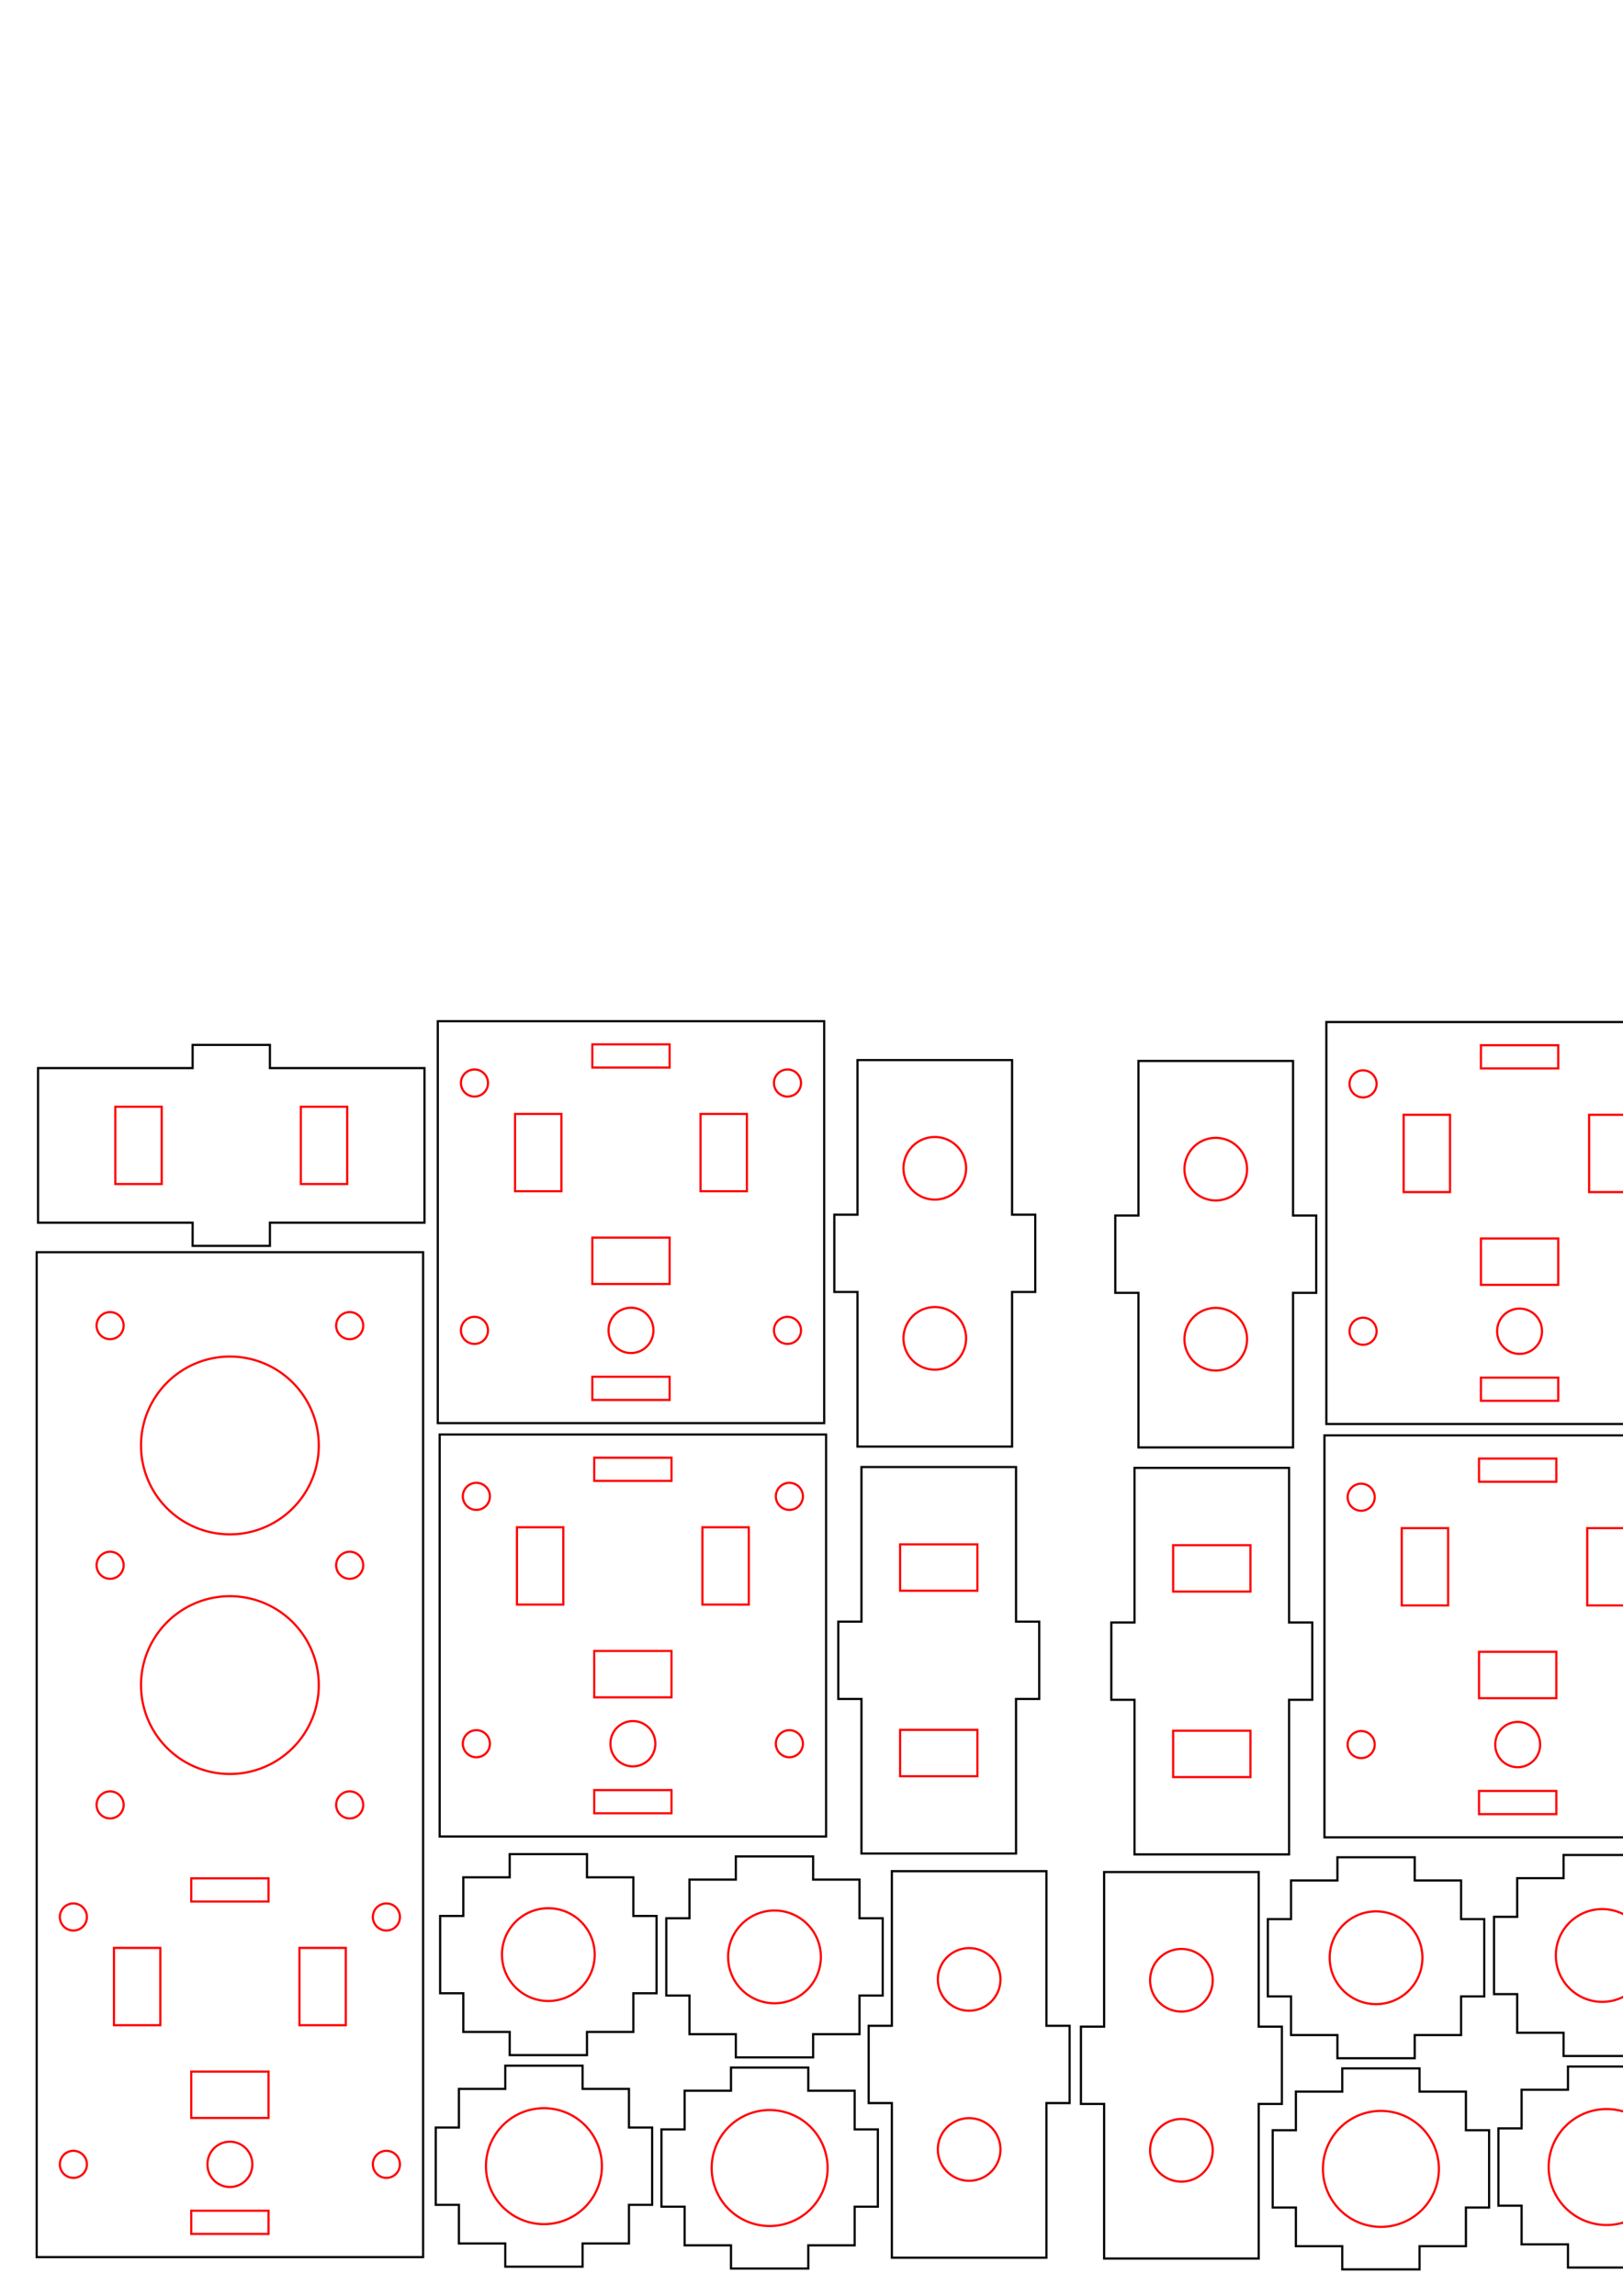 <?xml version="1.0" encoding="UTF-8" standalone="no"?>
<!-- Created with Inkscape (http://www.inkscape.org/) -->

<svg
   xmlns:dc="http://purl.org/dc/elements/1.1/"
   xmlns:cc="http://creativecommons.org/ns#"
   xmlns:rdf="http://www.w3.org/1999/02/22-rdf-syntax-ns#"
   xmlns:svg="http://www.w3.org/2000/svg"
   xmlns="http://www.w3.org/2000/svg"
   xmlns:sodipodi="http://sodipodi.sourceforge.net/DTD/sodipodi-0.dtd"
   xmlns:inkscape="http://www.inkscape.org/namespaces/inkscape"
   width="210mm"
   height="297mm"
   viewBox="0 0 744.094 1052.362"
   id="svg2"
   version="1.1"
   inkscape:version="0.91pre4 r13712"
   sodipodi:docname="XMotorMountAssembly.svg">
  <defs
     id="defs4">
    <marker
       orient="auto"
       id="DistanceX"
       style="overflow:visible"
       refX="0.0"
       refY="0.0">
      <path
         id="path3343"
         d="M 3,-3 L -3,3 M 0,-5 L  0,5"
         style="stroke:#000000; stroke-width:0.5" />
    </marker>
    <pattern
       id="Hatch"
       x="0"
       y="0"
       patternUnits="userSpaceOnUse"
       width="8"
       height="8">
      <path
         id="path3346"
         d="M8 4 l-4,4"
         stroke-width="0.25"
         stroke="#000000"
         linecap="square" />
      <path
         id="path3348"
         d="M6 2 l-4,4"
         stroke-width="0.25"
         stroke="#000000"
         linecap="square" />
      <path
         id="path3350"
         d="M4 0 l-4,4"
         stroke-width="0.25"
         stroke="#000000"
         linecap="square" />
    </pattern>
    <symbol
       id="*MODEL_SPACE" />
    <symbol
       id="*PAPER_SPACE" />
    <marker
       orient="auto"
       id="DistanceX-5"
       style="overflow:visible"
       refX="0.0"
       refY="0.0">
      <path
         id="path3400"
         d="M 3,-3 L -3,3 M 0,-5 L  0,5"
         style="stroke:#000000; stroke-width:0.5" />
    </marker>
    <pattern
       id="Hatch-2"
       x="0"
       y="0"
       patternUnits="userSpaceOnUse"
       width="8"
       height="8">
      <path
         id="path3403"
         d="M8 4 l-4,4"
         stroke-width="0.25"
         stroke="#000000"
         linecap="square" />
      <path
         id="path3405"
         d="M6 2 l-4,4"
         stroke-width="0.25"
         stroke="#000000"
         linecap="square" />
      <path
         id="path3407"
         d="M4 0 l-4,4"
         stroke-width="0.25"
         stroke="#000000"
         linecap="square" />
    </pattern>
    <symbol
       id="*MODEL_SPACE-2" />
    <symbol
       id="*PAPER_SPACE-2" />
    <marker
       orient="auto"
       id="DistanceX-0"
       style="overflow:visible"
       refX="0.0"
       refY="0.0">
      <path
         id="path3457"
         d="M 3,-3 L -3,3 M 0,-5 L  0,5"
         style="stroke:#000000; stroke-width:0.5" />
    </marker>
    <pattern
       id="Hatch-20"
       x="0"
       y="0"
       patternUnits="userSpaceOnUse"
       width="8"
       height="8">
      <path
         id="path3460"
         d="M8 4 l-4,4"
         stroke-width="0.25"
         stroke="#000000"
         linecap="square" />
      <path
         id="path3462"
         d="M6 2 l-4,4"
         stroke-width="0.25"
         stroke="#000000"
         linecap="square" />
      <path
         id="path3464"
         d="M4 0 l-4,4"
         stroke-width="0.25"
         stroke="#000000"
         linecap="square" />
    </pattern>
    <symbol
       id="*MODEL_SPACE-24" />
    <symbol
       id="*PAPER_SPACE-0" />
    <marker
       orient="auto"
       id="DistanceX-06"
       style="overflow:visible"
       refX="0.0"
       refY="0.0">
      <path
         id="path3526"
         d="M 3,-3 L -3,3 M 0,-5 L  0,5"
         style="stroke:#000000; stroke-width:0.5" />
    </marker>
    <pattern
       id="Hatch-5"
       x="0"
       y="0"
       patternUnits="userSpaceOnUse"
       width="8"
       height="8">
      <path
         id="path3529"
         d="M8 4 l-4,4"
         stroke-width="0.25"
         stroke="#000000"
         linecap="square" />
      <path
         id="path3531"
         d="M6 2 l-4,4"
         stroke-width="0.25"
         stroke="#000000"
         linecap="square" />
      <path
         id="path3533"
         d="M4 0 l-4,4"
         stroke-width="0.25"
         stroke="#000000"
         linecap="square" />
    </pattern>
    <symbol
       id="*MODEL_SPACE-9" />
    <symbol
       id="*PAPER_SPACE-6" />
    <marker
       orient="auto"
       id="DistanceX-3"
       style="overflow:visible"
       refX="0.0"
       refY="0.0">
      <path
         id="path3583"
         d="M 3,-3 L -3,3 M 0,-5 L  0,5"
         style="stroke:#000000; stroke-width:0.5" />
    </marker>
    <pattern
       id="Hatch-3"
       x="0"
       y="0"
       patternUnits="userSpaceOnUse"
       width="8"
       height="8">
      <path
         id="path3586"
         d="M8 4 l-4,4"
         stroke-width="0.25"
         stroke="#000000"
         linecap="square" />
      <path
         id="path3588"
         d="M6 2 l-4,4"
         stroke-width="0.25"
         stroke="#000000"
         linecap="square" />
      <path
         id="path3590"
         d="M4 0 l-4,4"
         stroke-width="0.25"
         stroke="#000000"
         linecap="square" />
    </pattern>
    <symbol
       id="*MODEL_SPACE-90" />
    <symbol
       id="*PAPER_SPACE-63" />
    <marker
       orient="auto"
       id="DistanceX-08"
       style="overflow:visible"
       refX="0.0"
       refY="0.0">
      <path
         id="path3637"
         d="M 3,-3 L -3,3 M 0,-5 L  0,5"
         style="stroke:#000000; stroke-width:0.5" />
    </marker>
    <pattern
       id="Hatch-4"
       x="0"
       y="0"
       patternUnits="userSpaceOnUse"
       width="8"
       height="8">
      <path
         id="path3640"
         d="M8 4 l-4,4"
         stroke-width="0.25"
         stroke="#000000"
         linecap="square" />
      <path
         id="path3642"
         d="M6 2 l-4,4"
         stroke-width="0.25"
         stroke="#000000"
         linecap="square" />
      <path
         id="path3644"
         d="M4 0 l-4,4"
         stroke-width="0.25"
         stroke="#000000"
         linecap="square" />
    </pattern>
    <symbol
       id="*MODEL_SPACE-4" />
    <symbol
       id="*PAPER_SPACE-4" />
    <marker
       orient="auto"
       id="DistanceX-8"
       style="overflow:visible"
       refX="0.0"
       refY="0.0">
      <path
         id="path4290"
         d="M 3,-3 L -3,3 M 0,-5 L  0,5"
         style="stroke:#000000; stroke-width:0.5" />
    </marker>
    <pattern
       id="Hatch-36"
       x="0"
       y="0"
       patternUnits="userSpaceOnUse"
       width="8"
       height="8">
      <path
         id="path4293"
         d="M8 4 l-4,4"
         stroke-width="0.25"
         stroke="#000000"
         linecap="square" />
      <path
         id="path4295"
         d="M6 2 l-4,4"
         stroke-width="0.25"
         stroke="#000000"
         linecap="square" />
      <path
         id="path4297"
         d="M4 0 l-4,4"
         stroke-width="0.25"
         stroke="#000000"
         linecap="square" />
    </pattern>
    <symbol
       id="*MODEL_SPACE-7" />
    <symbol
       id="*PAPER_SPACE-9" />
  </defs>
  <sodipodi:namedview
     id="base"
     pagecolor="#ffffff"
     bordercolor="#666666"
     borderopacity="1.0"
     inkscape:pageopacity="0.0"
     inkscape:pageshadow="2"
     inkscape:zoom="0.98994949"
     inkscape:cx="541.71681"
     inkscape:cy="770.49772"
     inkscape:document-units="px"
     inkscape:current-layer="g4303"
     showgrid="false"
     inkscape:window-width="1920"
     inkscape:window-height="1017"
     inkscape:window-x="1912"
     inkscape:window-y="-8"
     inkscape:window-maximized="1" />
  <g
     inkscape:label="Layer 1"
     inkscape:groupmode="layer"
     id="layer1">
    <g
       id="g3354"
       inkscape:label="0"
       transform="translate(313.881,-23.138)">
      <path
         style="fill:none;stroke:#000000"
         d="m 599.426,709.156 0,10.631 -21.26,0 0,17.715 -10.629,0 0,35.434 10.629,0 0,17.717 21.26,0 0,10.631 35.434,0 0,-10.631 21.26,0 0,-17.717 10.631,0 0,-35.434 -10.631,0 0,-17.715 -21.26,0 0,-10.631 -35.434,0 z"
         transform="translate(-578.166,261.71)"
         id="path3356"
         inkscape:connector-curvature="0" />
      <path
         id="path3362"
         d="m 65.551,1016.929 a 26.575,26.575 0 1 0 -53.15,0 26.575,26.575 0 1 0 53.15,0 z"
         style="fill:none;stroke:#ff0000"
         inkscape:connector-curvature="0" />
    </g>
    <g
       id="g3411"
       inkscape:label="0"
       transform="translate(580.39,-358.491)">
      <path
         style="fill:none;stroke:#000000"
         d="m -243.026,1209.437 0,10.631 -21.26,0 0,17.717 -10.631,0 0,35.432 10.631,0 0,17.717 21.26,0 0,10.631 35.434,0 0,-10.631 21.26,0 0,-17.717 10.629,0 0,-35.432 -10.629,0 0,-17.717 -21.26,0 0,-10.631 -35.434,0 z"
         id="path3413"
         inkscape:connector-curvature="0" />
      <path
         id="path3419"
         d="m -204.049,1255.501 a 21.26,21.26 0 1 0 -42.52,0 21.26,21.26 0 1 0 42.52,0 z"
         style="fill:none;stroke:#ff0000"
         inkscape:connector-curvature="0" />
    </g>
    <g
       id="g3468"
       inkscape:label="0"
       transform="translate(201.571,-210.551)">
      <path
         id="path3470"
         d="m 177.165,1052.362 -177.165,0 0,-184.252 177.165,0 0,184.252 z"
         style="fill:none;stroke:#000000"
         inkscape:connector-curvature="0" />
      <path
         id="path3474"
         d="m 106.299,1041.732 -35.433,0 0,-10.63 35.433,0 0,10.63 z"
         style="fill:none;stroke:#ff0000"
         inkscape:connector-curvature="0" />
      <path
         id="path3476"
         d="m 106.299,988.583 -35.433,0 0,-21.26 35.433,0 0,21.26 z"
         style="fill:none;stroke:#ff0000"
         inkscape:connector-curvature="0" />
      <path
         id="path3478"
         d="m 56.693,910.63 -21.26,0 0,35.433 21.26,0 0,-35.433 z"
         style="fill:none;stroke:#ff0000"
         inkscape:connector-curvature="0" />
      <path
         id="path3480"
         d="m 106.299,878.74 -35.433,0 0,10.63 35.433,0 0,-10.63 z"
         style="fill:none;stroke:#ff0000"
         inkscape:connector-curvature="0" />
      <path
         id="path3482"
         d="m 141.732,910.63 0,35.433 -21.26,0 0,-35.433 21.26,0 z"
         style="fill:none;stroke:#ff0000"
         inkscape:connector-curvature="0" />
      <path
         id="path3484"
         d="m 98.858,1009.842 a 10.276,10.276 0 1 0 -20.551,0 10.276,10.276 0 1 0 20.551,0 z"
         style="fill:none;stroke:#ff0000"
         inkscape:connector-curvature="0" />
      <path
         id="path3486"
         d="m 23.031,896.457 a 6.201,6.201 0 1 0 -12.402,0 6.201,6.201 0 1 0 12.402,0 z"
         style="fill:none;stroke:#ff0000"
         inkscape:connector-curvature="0" />
      <path
         id="path3488"
         d="m 166.535,896.457 a 6.201,6.201 0 1 0 -12.402,0 6.201,6.201 0 1 0 12.402,0 z"
         style="fill:none;stroke:#ff0000"
         inkscape:connector-curvature="0" />
      <path
         id="path3490"
         d="m 23.031,1009.842 a 6.201,6.201 0 1 0 -12.402,0 6.201,6.201 0 1 0 12.402,0 z"
         style="fill:none;stroke:#ff0000"
         inkscape:connector-curvature="0" />
      <path
         id="path3492"
         d="m 166.535,1009.842 a 6.201,6.201 0 1 0 -12.402,0 6.201,6.201 0 1 0 12.402,0 z"
         style="fill:none;stroke:#ff0000"
         inkscape:connector-curvature="0" />
    </g>
    <g
       id="g3537"
       inkscape:label="0"
       transform="matrix(0,1,-1,0,1447.319,672.467)">
      <path
         style="fill:none;stroke:#000000"
         d="m -640.574,326.299 0,10.631 -70.865,0 0,70.865 70.865,0 0,10.631 35.434,0 0,-10.631 70.865,0 0,-70.865 -70.865,0 0,-10.631 -35.434,0 z"
         transform="translate(711.44,644.567)"
         id="path3539"
         inkscape:connector-curvature="0" />
      <path
         id="path3549"
         d="m 56.693,999.213 -21.26,0 0,35.433 21.26,0 0,-35.433 z"
         style="fill:none;stroke:#ff0000"
         inkscape:connector-curvature="0" />
      <path
         id="path3553"
         d="m 141.732,999.213 0,35.433 -21.26,0 0,-35.433 21.26,0 z"
         style="fill:none;stroke:#ff0000"
         inkscape:connector-curvature="0" />
    </g>
    <g
       id="g3594"
       inkscape:label="0"
       transform="matrix(0,1,-1,0,1461.252,857.719)">
      <path
         style="fill:none;stroke:#000000"
         d="m -757.717,577.729 0,10.629 -70.865,0 0,70.867 70.865,0 0,10.629 35.434,0 0,-10.629 70.865,0 0,-70.867 -70.865,0 0,-10.629 -35.434,0 z"
         transform="translate(828.583,393.138)"
         id="path3596"
         inkscape:connector-curvature="0" />
      <path
         id="path3600"
         d="m 63.957,1016.929 a 14.35,14.35 0 1 0 -28.701,0 14.35,14.35 0 1 0 28.701,0 z"
         style="fill:none;stroke:#ff0000"
         inkscape:connector-curvature="0" />
      <path
         id="path3608"
         d="m 141.909,1016.929 a 14.35,14.35 0 1 0 -28.701,0 14.35,14.35 0 1 0 28.701,0 z"
         style="fill:none;stroke:#ff0000"
         inkscape:connector-curvature="0" />
    </g>
    <g
       id="g3648"
       inkscape:label="0"
       transform="translate(16.816,-17.742)">
      <path
         id="path3650"
         d="m 177.165,1052.362 -177.165,0 0,-460.63 177.165,0 0,460.63 z"
         style="fill:none;stroke:#000000"
         inkscape:connector-curvature="0" />
      <path
         id="path3654"
         d="m 129.331,680.315 a 40.748,40.748 0 1 0 -81.496,0 40.748,40.748 0 1 0 81.496,0 z"
         style="fill:none;stroke:#ff0000"
         inkscape:connector-curvature="0" />
      <path
         id="path3656"
         d="m 39.862,625.394 a 6.201,6.201 0 1 0 -12.402,0 6.201,6.201 0 1 0 12.402,0 z"
         style="fill:none;stroke:#ff0000"
         inkscape:connector-curvature="0" />
      <path
         id="path3658"
         d="m 39.862,735.236 a 6.201,6.201 0 1 0 -12.402,0 6.201,6.201 0 1 0 12.402,0 z"
         style="fill:none;stroke:#ff0000"
         inkscape:connector-curvature="0" />
      <path
         id="path3660"
         d="m 149.705,735.236 a 6.201,6.201 0 1 0 -12.402,0 6.201,6.201 0 1 0 12.402,0 z"
         style="fill:none;stroke:#ff0000"
         inkscape:connector-curvature="0" />
      <path
         id="path3662"
         d="m 149.705,625.394 a 6.201,6.201 0 1 0 -12.402,0 6.201,6.201 0 1 0 12.402,0 z"
         style="fill:none;stroke:#ff0000"
         inkscape:connector-curvature="0" />
      <path
         id="path3664"
         d="m 56.693,910.63 -21.26,0 0,35.433 21.26,0 0,-35.433 z"
         style="fill:none;stroke:#ff0000"
         inkscape:connector-curvature="0" />
      <path
         id="path3666"
         d="m 120.472,946.063 0,-35.433 21.26,0 0,35.433 -21.26,0 z"
         style="fill:none;stroke:#ff0000"
         inkscape:connector-curvature="0" />
      <path
         id="path3668"
         d="m 70.866,889.37 35.433,0 0,-10.63 -35.433,0 0,10.63 z"
         style="fill:none;stroke:#ff0000"
         inkscape:connector-curvature="0" />
      <path
         id="path3670"
         d="m 70.866,988.583 35.433,0 0,-21.26 -35.433,0 0,21.26 z"
         style="fill:none;stroke:#ff0000"
         inkscape:connector-curvature="0" />
      <path
         id="path3672"
         d="m 166.535,896.457 a 6.201,6.201 0 1 0 -12.402,0 6.201,6.201 0 1 0 12.402,0 z"
         style="fill:none;stroke:#ff0000"
         inkscape:connector-curvature="0" />
      <path
         id="path3674"
         d="m 23.031,896.457 a 6.201,6.201 0 1 0 -12.402,0 6.201,6.201 0 1 0 12.402,0 z"
         style="fill:none;stroke:#ff0000"
         inkscape:connector-curvature="0" />
      <path
         id="path3676"
         d="m 70.866,1031.102 35.433,0 0,10.63 -35.433,0 0,-10.63 z"
         style="fill:none;stroke:#ff0000"
         inkscape:connector-curvature="0" />
      <path
         id="path3678"
         d="m 98.858,1009.842 a 10.276,10.276 0 1 0 -20.551,0 10.276,10.276 0 1 0 20.551,0 z"
         style="fill:none;stroke:#ff0000"
         inkscape:connector-curvature="0" />
      <path
         id="path3680"
         d="m 23.031,1009.842 a 6.201,6.201 0 1 0 -12.402,0 6.201,6.201 0 1 0 12.402,0 z"
         style="fill:none;stroke:#ff0000"
         inkscape:connector-curvature="0" />
      <path
         id="path3682"
         d="m 166.535,1009.842 a 6.201,6.201 0 1 0 -12.402,0 6.201,6.201 0 1 0 12.402,0 z"
         style="fill:none;stroke:#ff0000"
         inkscape:connector-curvature="0" />
      <path
         id="path3684"
         d="m 129.331,790.157 a 40.748,40.748 0 1 0 -81.496,0 40.748,40.748 0 1 0 81.496,0 z"
         style="fill:none;stroke:#ff0000"
         inkscape:connector-curvature="0" />
      <path
         id="path3686"
         d="m 39.862,845.079 a 6.201,6.201 0 1 0 -12.402,0 6.201,6.201 0 1 0 12.402,0 z"
         style="fill:none;stroke:#ff0000"
         inkscape:connector-curvature="0" />
      <path
         id="path3688"
         d="m 149.705,845.079 a 6.201,6.201 0 1 0 -12.402,0 6.201,6.201 0 1 0 12.402,0 z"
         style="fill:none;stroke:#ff0000"
         inkscape:connector-curvature="0" />
    </g>
    <g
       id="g3411-2"
       inkscape:label="0"
       transform="translate(212.421,-120.965)">
      <path
         style="fill:none;stroke:#000000"
         d="m 287.998,306.299 0,10.631 -21.26,0 0,17.717 -10.631,0 0,35.432 10.631,0 0,17.717 21.26,0 0,10.631 35.434,0 0,-10.631 21.26,0 0,-17.717 10.629,0 0,-35.432 -10.629,0 0,-17.717 -21.26,0 0,-10.631 -35.434,0 z"
         transform="translate(-266.738,664.567)"
         id="path3413-6"
         inkscape:connector-curvature="0" />
      <path
         id="path3419-7"
         d="m 60.236,1016.929 a 21.26,21.26 0 1 0 -42.52,0 21.26,21.26 0 1 0 42.52,0 z"
         style="fill:none;stroke:#ff0000"
         inkscape:connector-curvature="0" />
    </g>
    <g
       id="g3354-3"
       inkscape:label="0"
       transform="translate(210.4,-23.991)">
      <path
         inkscape:connector-curvature="0"
         style="fill:none;stroke:#000000"
         d="m 599.426,709.156 0,10.631 -21.26,0 0,17.715 -10.629,0 0,35.434 10.629,0 0,17.717 21.26,0 0,10.631 35.434,0 0,-10.631 21.26,0 0,-17.717 10.631,0 0,-35.434 -10.631,0 0,-17.715 -21.26,0 0,-10.631 -35.434,0 z"
         transform="translate(-578.166,261.71)"
         id="path3356-4" />
      <path
         id="path3362-0"
         d="m 65.551,1016.929 a 26.575,26.575 0 1 0 -53.15,0 26.575,26.575 0 1 0 53.15,0 z"
         style="fill:none;stroke:#ff0000"
         inkscape:connector-curvature="0" />
    </g>
    <g
       id="g3468-1"
       inkscape:label="0"
       transform="translate(200.703,-400.017)">
      <path
         id="path3470-4"
         d="m 177.165,1052.362 -177.165,0 0,-184.252 177.165,0 0,184.252 z"
         style="fill:none;stroke:#000000"
         inkscape:connector-curvature="0" />
      <path
         id="path3474-9"
         d="m 106.299,1041.732 -35.433,0 0,-10.63 35.433,0 0,10.63 z"
         style="fill:none;stroke:#ff0000"
         inkscape:connector-curvature="0" />
      <path
         id="path3476-1"
         d="m 106.299,988.583 -35.433,0 0,-21.26 35.433,0 0,21.26 z"
         style="fill:none;stroke:#ff0000"
         inkscape:connector-curvature="0" />
      <path
         id="path3478-9"
         d="m 56.693,910.63 -21.26,0 0,35.433 21.26,0 0,-35.433 z"
         style="fill:none;stroke:#ff0000"
         inkscape:connector-curvature="0" />
      <path
         id="path3480-7"
         d="m 106.299,878.74 -35.433,0 0,10.63 35.433,0 0,-10.63 z"
         style="fill:none;stroke:#ff0000"
         inkscape:connector-curvature="0" />
      <path
         id="path3482-3"
         d="m 141.732,910.63 0,35.433 -21.26,0 0,-35.433 21.26,0 z"
         style="fill:none;stroke:#ff0000"
         inkscape:connector-curvature="0" />
      <path
         id="path3484-5"
         d="m 98.858,1009.842 a 10.276,10.276 0 1 0 -20.551,0 10.276,10.276 0 1 0 20.551,0 z"
         style="fill:none;stroke:#ff0000"
         inkscape:connector-curvature="0" />
      <path
         id="path3486-7"
         d="m 23.031,896.457 a 6.201,6.201 0 1 0 -12.402,0 6.201,6.201 0 1 0 12.402,0 z"
         style="fill:none;stroke:#ff0000"
         inkscape:connector-curvature="0" />
      <path
         id="path3488-1"
         d="m 166.535,896.457 a 6.201,6.201 0 1 0 -12.402,0 6.201,6.201 0 1 0 12.402,0 z"
         style="fill:none;stroke:#ff0000"
         inkscape:connector-curvature="0" />
      <path
         id="path3490-7"
         d="m 23.031,1009.842 a 6.201,6.201 0 1 0 -12.402,0 6.201,6.201 0 1 0 12.402,0 z"
         style="fill:none;stroke:#ff0000"
         inkscape:connector-curvature="0" />
      <path
         id="path3492-2"
         d="m 166.535,1009.842 a 6.201,6.201 0 1 0 -12.402,0 6.201,6.201 0 1 0 12.402,0 z"
         style="fill:none;stroke:#ff0000"
         inkscape:connector-curvature="0" />
    </g>
    <g
       id="g3594-0"
       inkscape:label="0"
       transform="matrix(0,1,-1,0,1445.501,485.922)">
      <path
         style="fill:none;stroke:#000000"
         d="m -757.717,577.729 0,10.629 -70.865,0 0,70.867 70.865,0 0,10.629 35.434,0 0,-10.629 70.865,0 0,-70.867 -70.865,0 0,-10.629 -35.434,0 z"
         transform="translate(828.583,393.138)"
         id="path3596-5"
         inkscape:connector-curvature="0" />
      <path
         id="path3600-6"
         d="m 63.957,1016.929 a 14.35,14.35 0 1 0 -28.701,0 14.35,14.35 0 1 0 28.701,0 z"
         style="fill:none;stroke:#ff0000"
         inkscape:connector-curvature="0" />
      <path
         id="path3608-1"
         d="m 141.909,1016.929 a 14.35,14.35 0 1 0 -28.701,0 14.35,14.35 0 1 0 28.701,0 z"
         style="fill:none;stroke:#ff0000"
         inkscape:connector-curvature="0" />
    </g>
    <g
       id="g3537-9"
       inkscape:label="0"
       transform="matrix(-1,0,0,-1,194.612,1541.959)">
      <path
         style="fill:none;stroke:#000000"
         d="m -640.574,326.299 0,10.631 -70.865,0 0,70.865 70.865,0 0,10.631 35.434,0 0,-10.631 70.865,0 0,-70.865 -70.865,0 0,-10.631 -35.434,0 z"
         transform="translate(711.44,644.567)"
         id="path3539-3"
         inkscape:connector-curvature="0" />
      <path
         id="path3549-2"
         d="m 56.693,999.213 -21.26,0 0,35.433 21.26,0 0,-35.433 z"
         style="fill:none;stroke:#ff0000"
         inkscape:connector-curvature="0" />
      <path
         id="path3553-5"
         d="m 141.732,999.213 0,35.433 -21.26,0 0,-35.433 21.26,0 z"
         style="fill:none;stroke:#ff0000"
         inkscape:connector-curvature="0" />
    </g>
    <g
       id="g3354-34"
       inkscape:label="0"
       transform="matrix(-1,0,0,1,672.08,-22.745)">
      <path
         style="fill:none;stroke:#000000"
         d="m 599.426,709.156 0,10.631 -21.26,0 0,17.715 -10.629,0 0,35.434 10.629,0 0,17.717 21.26,0 0,10.631 35.434,0 0,-10.631 21.26,0 0,-17.717 10.631,0 0,-35.434 -10.631,0 0,-17.715 -21.26,0 0,-10.631 -35.434,0 z"
         transform="translate(-578.166,261.71)"
         id="path3356-45"
         inkscape:connector-curvature="0" />
      <path
         id="path3362-7"
         d="m 65.551,1016.929 a 26.575,26.575 0 1 0 -53.15,0 26.575,26.575 0 1 0 53.15,0 z"
         style="fill:none;stroke:#ff0000"
         inkscape:connector-curvature="0" />
    </g>
    <g
       id="g3411-1"
       inkscape:label="0"
       transform="matrix(-1,0,0,1,405.571,-358.097)">
      <path
         style="fill:none;stroke:#000000"
         d="m -243.026,1209.437 0,10.631 -21.26,0 0,17.717 -10.631,0 0,35.432 10.631,0 0,17.717 21.26,0 0,10.631 35.434,0 0,-10.631 21.26,0 0,-17.717 10.629,0 0,-35.432 -10.629,0 0,-17.717 -21.26,0 0,-10.631 -35.434,0 z"
         id="path3413-68"
         inkscape:connector-curvature="0" />
      <path
         id="path3419-3"
         d="m -204.049,1255.501 a 21.26,21.26 0 1 0 -42.52,0 21.26,21.26 0 1 0 42.52,0 z"
         style="fill:none;stroke:#ff0000"
         inkscape:connector-curvature="0" />
    </g>
    <g
       id="g3468-0"
       inkscape:label="0"
       transform="matrix(-1,0,0,1,784.39,-210.158)">
      <path
         id="path3470-5"
         d="m 177.165,1052.362 -177.165,0 0,-184.252 177.165,0 0,184.252 z"
         style="fill:none;stroke:#000000"
         inkscape:connector-curvature="0" />
      <path
         id="path3474-7"
         d="m 106.299,1041.732 -35.433,0 0,-10.63 35.433,0 0,10.63 z"
         style="fill:none;stroke:#ff0000"
         inkscape:connector-curvature="0" />
      <path
         id="path3476-9"
         d="m 106.299,988.583 -35.433,0 0,-21.26 35.433,0 0,21.26 z"
         style="fill:none;stroke:#ff0000"
         inkscape:connector-curvature="0" />
      <path
         id="path3478-2"
         d="m 56.693,910.63 -21.26,0 0,35.433 21.26,0 0,-35.433 z"
         style="fill:none;stroke:#ff0000"
         inkscape:connector-curvature="0" />
      <path
         id="path3480-0"
         d="m 106.299,878.74 -35.433,0 0,10.63 35.433,0 0,-10.63 z"
         style="fill:none;stroke:#ff0000"
         inkscape:connector-curvature="0" />
      <path
         id="path3482-2"
         d="m 141.732,910.63 0,35.433 -21.26,0 0,-35.433 21.26,0 z"
         style="fill:none;stroke:#ff0000"
         inkscape:connector-curvature="0" />
      <path
         id="path3484-4"
         d="m 98.858,1009.842 a 10.276,10.276 0 1 0 -20.551,0 10.276,10.276 0 1 0 20.551,0 z"
         style="fill:none;stroke:#ff0000"
         inkscape:connector-curvature="0" />
      <path
         id="path3486-5"
         d="m 23.031,896.457 a 6.201,6.201 0 1 0 -12.402,0 6.201,6.201 0 1 0 12.402,0 z"
         style="fill:none;stroke:#ff0000"
         inkscape:connector-curvature="0" />
      <path
         id="path3488-10"
         d="m 166.535,896.457 a 6.201,6.201 0 1 0 -12.402,0 6.201,6.201 0 1 0 12.402,0 z"
         style="fill:none;stroke:#ff0000"
         inkscape:connector-curvature="0" />
      <path
         id="path3490-1"
         d="m 23.031,1009.842 a 6.201,6.201 0 1 0 -12.402,0 6.201,6.201 0 1 0 12.402,0 z"
         style="fill:none;stroke:#ff0000"
         inkscape:connector-curvature="0" />
      <path
         id="path3492-1"
         d="m 166.535,1009.842 a 6.201,6.201 0 1 0 -12.402,0 6.201,6.201 0 1 0 12.402,0 z"
         style="fill:none;stroke:#ff0000"
         inkscape:connector-curvature="0" />
    </g>
    <g
       id="g3537-5"
       inkscape:label="0"
       transform="matrix(0,1,1,0,-461.359,672.86)">
      <path
         style="fill:none;stroke:#000000"
         d="m -640.574,326.299 0,10.631 -70.865,0 0,70.865 70.865,0 0,10.631 35.434,0 0,-10.631 70.865,0 0,-70.865 -70.865,0 0,-10.631 -35.434,0 z"
         transform="translate(711.44,644.567)"
         id="path3539-0"
         inkscape:connector-curvature="0" />
      <path
         id="path3549-8"
         d="m 56.693,999.213 -21.26,0 0,35.433 21.26,0 0,-35.433 z"
         style="fill:none;stroke:#ff0000"
         inkscape:connector-curvature="0" />
      <path
         id="path3553-7"
         d="m 141.732,999.213 0,35.433 -21.26,0 0,-35.433 21.26,0 z"
         style="fill:none;stroke:#ff0000"
         inkscape:connector-curvature="0" />
    </g>
    <g
       id="g3594-7"
       inkscape:label="0"
       transform="matrix(0,1,1,0,-475.291,858.112)">
      <path
         style="fill:none;stroke:#000000"
         d="m -757.717,577.729 0,10.629 -70.865,0 0,70.867 70.865,0 0,10.629 35.434,0 0,-10.629 70.865,0 0,-70.867 -70.865,0 0,-10.629 -35.434,0 z"
         transform="translate(828.583,393.138)"
         id="path3596-51"
         inkscape:connector-curvature="0" />
      <path
         id="path3600-2"
         d="m 63.957,1016.929 a 14.35,14.35 0 1 0 -28.701,0 14.35,14.35 0 1 0 28.701,0 z"
         style="fill:none;stroke:#ff0000"
         inkscape:connector-curvature="0" />
      <path
         id="path3608-6"
         d="m 141.909,1016.929 a 14.35,14.35 0 1 0 -28.701,0 14.35,14.35 0 1 0 28.701,0 z"
         style="fill:none;stroke:#ff0000"
         inkscape:connector-curvature="0" />
    </g>
    <g
       id="g3648-4"
       inkscape:label="0"
       transform="matrix(-1,0,0,1,969.145,-17.348)">
      <path
         id="path3650-6"
         d="m 177.165,1052.362 -177.165,0 0,-460.63 177.165,0 0,460.63 z"
         style="fill:none;stroke:#000000"
         inkscape:connector-curvature="0" />
      <path
         id="path3654-8"
         d="m 129.331,680.315 a 40.748,40.748 0 1 0 -81.496,0 40.748,40.748 0 1 0 81.496,0 z"
         style="fill:none;stroke:#ff0000"
         inkscape:connector-curvature="0" />
      <path
         id="path3656-5"
         d="m 39.862,625.394 a 6.201,6.201 0 1 0 -12.402,0 6.201,6.201 0 1 0 12.402,0 z"
         style="fill:none;stroke:#ff0000"
         inkscape:connector-curvature="0" />
      <path
         id="path3658-7"
         d="m 39.862,735.236 a 6.201,6.201 0 1 0 -12.402,0 6.201,6.201 0 1 0 12.402,0 z"
         style="fill:none;stroke:#ff0000"
         inkscape:connector-curvature="0" />
      <path
         id="path3660-3"
         d="m 149.705,735.236 a 6.201,6.201 0 1 0 -12.402,0 6.201,6.201 0 1 0 12.402,0 z"
         style="fill:none;stroke:#ff0000"
         inkscape:connector-curvature="0" />
      <path
         id="path3662-9"
         d="m 149.705,625.394 a 6.201,6.201 0 1 0 -12.402,0 6.201,6.201 0 1 0 12.402,0 z"
         style="fill:none;stroke:#ff0000"
         inkscape:connector-curvature="0" />
      <path
         id="path3664-2"
         d="m 56.693,910.63 -21.26,0 0,35.433 21.26,0 0,-35.433 z"
         style="fill:none;stroke:#ff0000"
         inkscape:connector-curvature="0" />
      <path
         id="path3666-8"
         d="m 120.472,946.063 0,-35.433 21.26,0 0,35.433 -21.26,0 z"
         style="fill:none;stroke:#ff0000"
         inkscape:connector-curvature="0" />
      <path
         id="path3668-3"
         d="m 70.866,889.37 35.433,0 0,-10.63 -35.433,0 0,10.63 z"
         style="fill:none;stroke:#ff0000"
         inkscape:connector-curvature="0" />
      <path
         id="path3670-5"
         d="m 70.866,988.583 35.433,0 0,-21.26 -35.433,0 0,21.26 z"
         style="fill:none;stroke:#ff0000"
         inkscape:connector-curvature="0" />
      <path
         id="path3672-6"
         d="m 166.535,896.457 a 6.201,6.201 0 1 0 -12.402,0 6.201,6.201 0 1 0 12.402,0 z"
         style="fill:none;stroke:#ff0000"
         inkscape:connector-curvature="0" />
      <path
         id="path3674-0"
         d="m 23.031,896.457 a 6.201,6.201 0 1 0 -12.402,0 6.201,6.201 0 1 0 12.402,0 z"
         style="fill:none;stroke:#ff0000"
         inkscape:connector-curvature="0" />
      <path
         id="path3676-6"
         d="m 70.866,1031.102 35.433,0 0,10.63 -35.433,0 0,-10.63 z"
         style="fill:none;stroke:#ff0000"
         inkscape:connector-curvature="0" />
      <path
         id="path3678-1"
         d="m 98.858,1009.842 a 10.276,10.276 0 1 0 -20.551,0 10.276,10.276 0 1 0 20.551,0 z"
         style="fill:none;stroke:#ff0000"
         inkscape:connector-curvature="0" />
      <path
         id="path3680-2"
         d="m 23.031,1009.842 a 6.201,6.201 0 1 0 -12.402,0 6.201,6.201 0 1 0 12.402,0 z"
         style="fill:none;stroke:#ff0000"
         inkscape:connector-curvature="0" />
      <path
         id="path3682-4"
         d="m 166.535,1009.842 a 6.201,6.201 0 1 0 -12.402,0 6.201,6.201 0 1 0 12.402,0 z"
         style="fill:none;stroke:#ff0000"
         inkscape:connector-curvature="0" />
      <path
         id="path3684-1"
         d="m 129.331,790.157 a 40.748,40.748 0 1 0 -81.496,0 40.748,40.748 0 1 0 81.496,0 z"
         style="fill:none;stroke:#ff0000"
         inkscape:connector-curvature="0" />
      <path
         id="path3686-9"
         d="m 39.862,845.079 a 6.201,6.201 0 1 0 -12.402,0 6.201,6.201 0 1 0 12.402,0 z"
         style="fill:none;stroke:#ff0000"
         inkscape:connector-curvature="0" />
      <path
         id="path3688-5"
         d="m 149.705,845.079 a 6.201,6.201 0 1 0 -12.402,0 6.201,6.201 0 1 0 12.402,0 z"
         style="fill:none;stroke:#ff0000"
         inkscape:connector-curvature="0" />
    </g>
    <g
       id="g3411-2-9"
       inkscape:label="0"
       transform="matrix(-1,0,0,1,773.54,-120.572)">
      <path
         style="fill:none;stroke:#000000"
         d="m 287.998,306.299 0,10.631 -21.26,0 0,17.717 -10.631,0 0,35.432 10.631,0 0,17.717 21.26,0 0,10.631 35.434,0 0,-10.631 21.26,0 0,-17.717 10.629,0 0,-35.432 -10.629,0 0,-17.717 -21.26,0 0,-10.631 -35.434,0 z"
         transform="translate(-266.738,664.567)"
         id="path3413-6-9"
         inkscape:connector-curvature="0" />
      <path
         id="path3419-7-1"
         d="m 60.236,1016.929 a 21.26,21.26 0 1 0 -42.52,0 21.26,21.26 0 1 0 42.52,0 z"
         style="fill:none;stroke:#ff0000"
         inkscape:connector-curvature="0" />
    </g>
    <g
       id="g3354-3-3"
       inkscape:label="0"
       transform="matrix(-1,0,0,1,775.561,-23.598)">
      <path
         inkscape:connector-curvature="0"
         style="fill:none;stroke:#000000"
         d="m 599.426,709.156 0,10.631 -21.26,0 0,17.715 -10.629,0 0,35.434 10.629,0 0,17.717 21.26,0 0,10.631 35.434,0 0,-10.631 21.26,0 0,-17.717 10.631,0 0,-35.434 -10.631,0 0,-17.715 -21.26,0 0,-10.631 -35.434,0 z"
         transform="translate(-578.166,261.71)"
         id="path3356-4-4" />
      <path
         id="path3362-0-0"
         d="m 65.551,1016.929 a 26.575,26.575 0 1 0 -53.15,0 26.575,26.575 0 1 0 53.15,0 z"
         style="fill:none;stroke:#ff0000"
         inkscape:connector-curvature="0" />
    </g>
    <g
       id="g3468-1-8"
       inkscape:label="0"
       transform="matrix(-1,0,0,1,785.258,-399.624)">
      <path
         id="path3470-4-4"
         d="m 177.165,1052.362 -177.165,0 0,-184.252 177.165,0 0,184.252 z"
         style="fill:none;stroke:#000000"
         inkscape:connector-curvature="0" />
      <path
         id="path3474-9-4"
         d="m 106.299,1041.732 -35.433,0 0,-10.63 35.433,0 0,10.63 z"
         style="fill:none;stroke:#ff0000"
         inkscape:connector-curvature="0" />
      <path
         id="path3476-1-2"
         d="m 106.299,988.583 -35.433,0 0,-21.26 35.433,0 0,21.26 z"
         style="fill:none;stroke:#ff0000"
         inkscape:connector-curvature="0" />
      <path
         id="path3478-9-6"
         d="m 56.693,910.63 -21.26,0 0,35.433 21.26,0 0,-35.433 z"
         style="fill:none;stroke:#ff0000"
         inkscape:connector-curvature="0" />
      <path
         id="path3480-7-7"
         d="m 106.299,878.74 -35.433,0 0,10.63 35.433,0 0,-10.63 z"
         style="fill:none;stroke:#ff0000"
         inkscape:connector-curvature="0" />
      <path
         id="path3482-3-4"
         d="m 141.732,910.63 0,35.433 -21.26,0 0,-35.433 21.26,0 z"
         style="fill:none;stroke:#ff0000"
         inkscape:connector-curvature="0" />
      <path
         id="path3484-5-4"
         d="m 98.858,1009.842 a 10.276,10.276 0 1 0 -20.551,0 10.276,10.276 0 1 0 20.551,0 z"
         style="fill:none;stroke:#ff0000"
         inkscape:connector-curvature="0" />
      <path
         id="path3486-7-3"
         d="m 23.031,896.457 a 6.201,6.201 0 1 0 -12.402,0 6.201,6.201 0 1 0 12.402,0 z"
         style="fill:none;stroke:#ff0000"
         inkscape:connector-curvature="0" />
      <path
         id="path3488-1-1"
         d="m 166.535,896.457 a 6.201,6.201 0 1 0 -12.402,0 6.201,6.201 0 1 0 12.402,0 z"
         style="fill:none;stroke:#ff0000"
         inkscape:connector-curvature="0" />
      <path
         id="path3490-7-1"
         d="m 23.031,1009.842 a 6.201,6.201 0 1 0 -12.402,0 6.201,6.201 0 1 0 12.402,0 z"
         style="fill:none;stroke:#ff0000"
         inkscape:connector-curvature="0" />
      <path
         id="path3492-2-3"
         d="m 166.535,1009.842 a 6.201,6.201 0 1 0 -12.402,0 6.201,6.201 0 1 0 12.402,0 z"
         style="fill:none;stroke:#ff0000"
         inkscape:connector-curvature="0" />
    </g>
    <g
       id="g3594-0-0"
       inkscape:label="0"
       transform="matrix(0,1,1,0,-459.54,486.316)">
      <path
         style="fill:none;stroke:#000000"
         d="m -757.717,577.729 0,10.629 -70.865,0 0,70.867 70.865,0 0,10.629 35.434,0 0,-10.629 70.865,0 0,-70.867 -70.865,0 0,-10.629 -35.434,0 z"
         transform="translate(828.583,393.138)"
         id="path3596-5-9"
         inkscape:connector-curvature="0" />
      <path
         id="path3600-6-1"
         d="m 63.957,1016.929 a 14.35,14.35 0 1 0 -28.701,0 14.35,14.35 0 1 0 28.701,0 z"
         style="fill:none;stroke:#ff0000"
         inkscape:connector-curvature="0" />
      <path
         id="path3608-1-1"
         d="m 141.909,1016.929 a 14.35,14.35 0 1 0 -28.701,0 14.35,14.35 0 1 0 28.701,0 z"
         style="fill:none;stroke:#ff0000"
         inkscape:connector-curvature="0" />
    </g>
    <g
       id="g3537-9-7"
       inkscape:label="0"
       transform="matrix(1,0,0,-1,791.349,1542.353)">
      <path
         style="fill:none;stroke:#000000"
         d="m -640.574,326.299 0,10.631 -70.865,0 0,70.865 70.865,0 0,10.631 35.434,0 0,-10.631 70.865,0 0,-70.865 -70.865,0 0,-10.631 -35.434,0 z"
         transform="translate(711.44,644.567)"
         id="path3539-3-9"
         inkscape:connector-curvature="0" />
      <path
         id="path3549-2-7"
         d="m 56.693,999.213 -21.26,0 0,35.433 21.26,0 0,-35.433 z"
         style="fill:none;stroke:#ff0000"
         inkscape:connector-curvature="0" />
      <path
         id="path3553-5-3"
         d="m 141.732,999.213 0,35.433 -21.26,0 0,-35.433 21.26,0 z"
         style="fill:none;stroke:#ff0000"
         inkscape:connector-curvature="0" />
    </g>
    <g
       id="g5013"
       transform="translate(71.617,-634.163)">
      <g
         id="g4301"
         inkscape:label="0" />
      <g
         id="g4303"
         inkscape:label="Layer_1" />
    </g>
  </g>
</svg>
